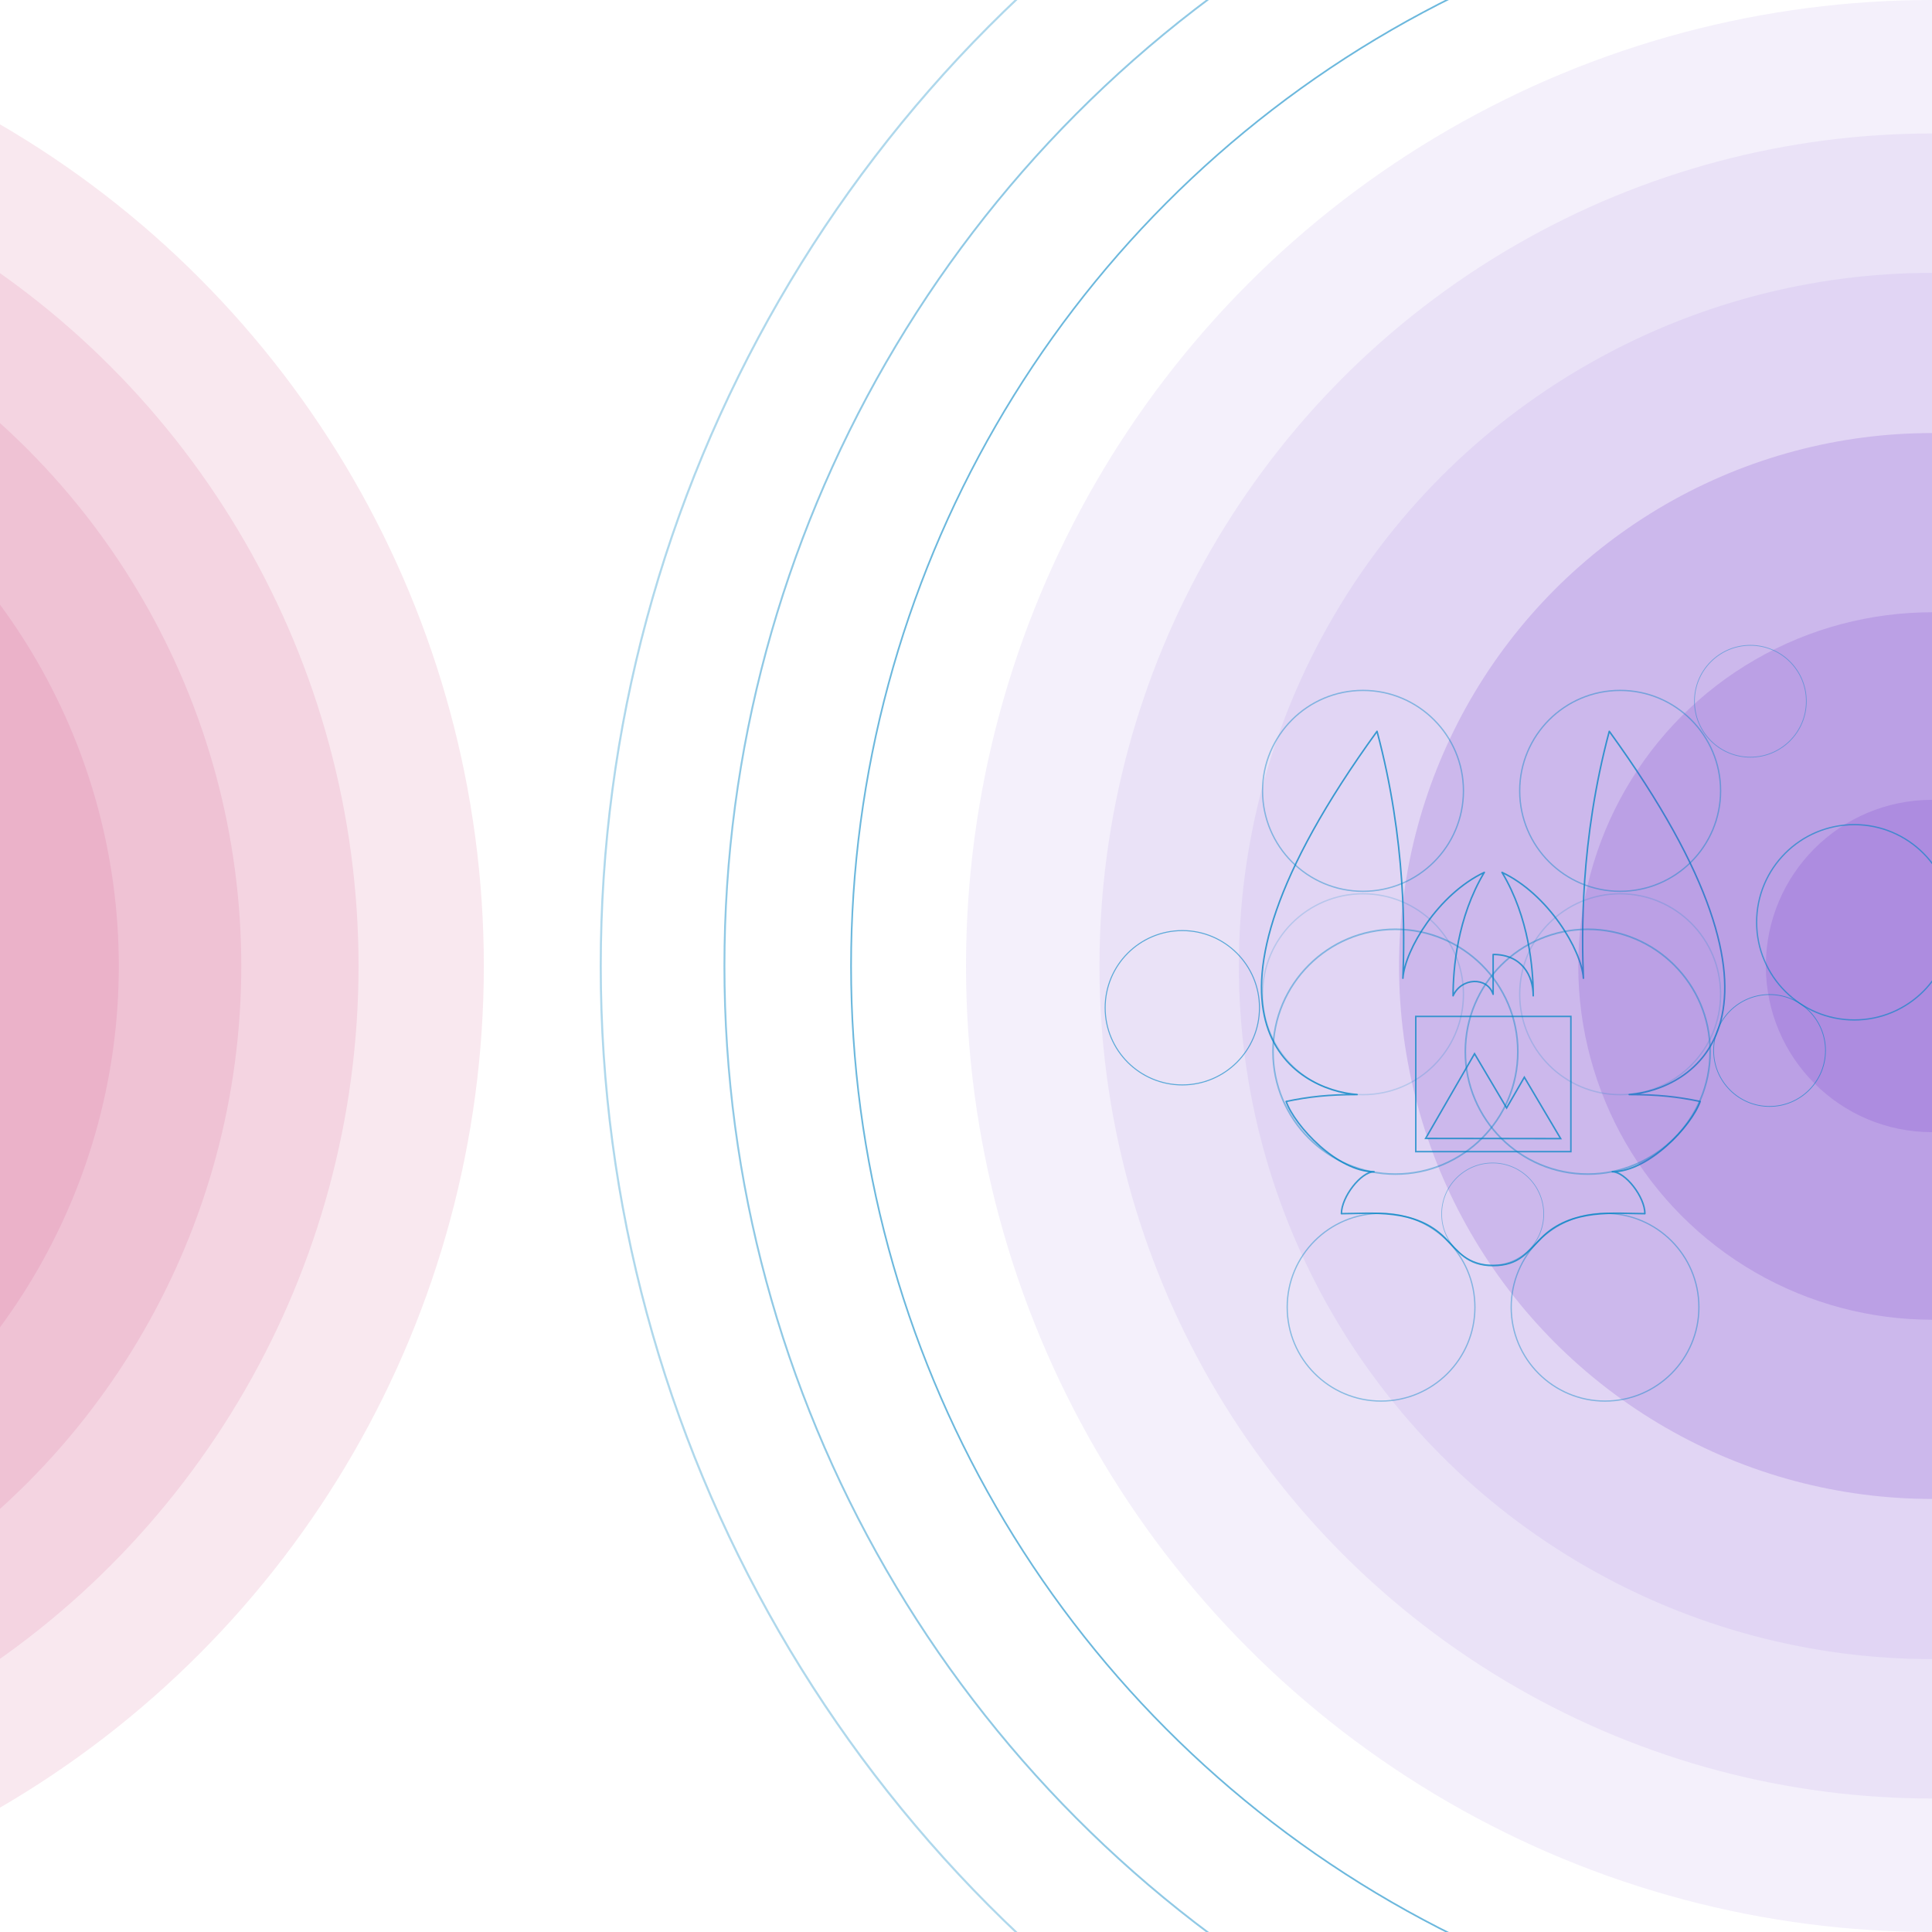 <?xml version="1.0" encoding="UTF-8" standalone="no"?>
<!-- Created with Inkscape (http://www.inkscape.org/) -->

<svg
   width="1280"
   height="1280"
   viewBox="0 0 338.667 338.667"
   version="1.1"
   id="svg1"
   inkscape:export-filename="back2.svg"
   inkscape:export-xdpi="96"
   inkscape:export-ydpi="96"
   sodipodi:docname="backgallery2.svg"
   inkscape:version="1.3.2 (091e20e, 2023-11-25, custom)"
   xmlns:inkscape="http://www.inkscape.org/namespaces/inkscape"
   xmlns:sodipodi="http://sodipodi.sourceforge.net/DTD/sodipodi-0.dtd"
   xmlns="http://www.w3.org/2000/svg"
   xmlns:svg="http://www.w3.org/2000/svg">
  <sodipodi:namedview
     id="namedview1"
     pagecolor="#181726"
     bordercolor="#000000"
     borderopacity="0.25"
     inkscape:showpageshadow="2"
     inkscape:pageopacity="0.0"
     inkscape:pagecheckerboard="0"
     inkscape:deskcolor="#d1d1d1"
     inkscape:document-units="px"
     inkscape:zoom="0.18106587"
     inkscape:cx="298.23401"
     inkscape:cy="648.93511"
     inkscape:window-width="1920"
     inkscape:window-height="1009"
     inkscape:window-x="1912"
     inkscape:window-y="-8"
     inkscape:window-maximized="1"
     inkscape:current-layer="layer1" />
  <defs
     id="defs1" />
  <g
     inkscape:label="Camada 1"
     inkscape:groupmode="layer"
     id="layer1">
    <circle
       style="opacity:0.077;fill:#7137c8;fill-opacity:1;stroke-width:0.188;paint-order:stroke markers fill"
       id="path6"
       cx="338.667"
       cy="169.333"
       r="121.499" />
    <circle
       style="opacity:0.077;fill:#7137c8;fill-opacity:1;stroke-width:0.226;paint-order:stroke markers fill"
       id="circle6"
       cx="338.667"
       cy="169.333"
       r="145.936" />
    <circle
       style="opacity:0.077;fill:#7137c8;fill-opacity:1;stroke-width:0.262;paint-order:stroke markers fill"
       id="circle7"
       cx="338.667"
       cy="169.333"
       r="169.333" />
    <circle
       style="opacity:0.18;fill:#7137c8;fill-opacity:1;stroke-width:0.145;paint-order:stroke markers fill"
       id="circle8"
       cx="338.667"
       cy="169.333"
       r="93.422" />
    <circle
       style="opacity:0.117;fill:#c83771;fill-opacity:1;stroke-width:0.165;paint-order:stroke markers fill"
       id="circle20"
       cx="-85.92"
       cy="169.333"
       r="106.743" />
    <circle
       style="opacity:0.117;fill:#c83771;fill-opacity:1;stroke-width:0.199;paint-order:stroke markers fill"
       id="circle21"
       cx="-85.92"
       cy="169.333"
       r="128.212" />
    <circle
       style="opacity:0.117;fill:#c83771;fill-opacity:1;stroke-width:0.231;paint-order:stroke markers fill"
       id="circle22"
       cx="-85.92"
       cy="169.333"
       r="148.768" />
    <circle
       style="opacity:0.117;fill:#c83771;fill-opacity:1;stroke-width:0.265;paint-order:stroke markers fill"
       id="circle24"
       cx="-85.92"
       cy="169.333"
       r="170.732" />
    <path
       id="path1-0"
       style="display:inline;fill:none;fill-opacity:1;stroke:#0084c4;stroke-width:0.265;stroke-linecap:round;stroke-linejoin:round;stroke-dasharray:none;stroke-opacity:1;opacity:0.752"
       inkscape:label="caminho"
       inkscape:transform-center-x="-0.099715571"
       inkscape:transform-center-y="-13.752849"
       d="m 241.386,128.195 c -37.002,51.042 -14.002,62.877 -3.494,63.676 -5.031,0 -8.365,0.366 -12.443,1.207 1.524,4.316 9.032,12.321 15.41,12.321 -2.283,0 -5.717,4.419 -5.717,7.349 5.26,0 12.882,-1.013 18.132,4.237 2.365,2.365 3.87,4.863 8.464,4.866 h 0.007 c 4.595,-0.002 6.099,-2.5 8.464,-4.866 5.25,-5.25 12.871,-4.237 18.132,-4.237 0,-2.931 -3.435,-7.349 -5.717,-7.349 6.378,0 13.886,-8.005 15.41,-12.321 -4.079,-0.841 -7.412,-1.207 -12.443,-1.207 10.508,-0.799 33.508,-12.634 -3.494,-63.676 -5.151,19.224 -4.822,35.829 -4.534,43.286 -0.351,-5.014 -6.198,-14.743 -14.273,-18.56 4.751,7.913 5.476,16.922 5.476,21.637 0,-3.468 -1.931,-7.246 -7.028,-7.246 l -0.002,6.982 c -1.036,-3.13 -5.585,-2.949 -7.02,0.264 0,-4.715 0.725,-13.724 5.476,-21.637 -8.075,3.817 -13.922,13.546 -14.273,18.56 0.288,-7.457 0.617,-24.062 -4.534,-43.286 z"
       sodipodi:nodetypes="cccccssssccccccccccccccc" />
    <rect
       style="opacity:1;fill:none;fill-opacity:1;stroke:none;stroke-width:0.265;stroke-dasharray:none;stroke-opacity:1;paint-order:stroke markers fill"
       id="rect1"
       width="338.667"
       height="338.667"
       x="0"
       y="0" />
    <path
       id="path7"
       style="opacity:0.752;fill:none;fill-opacity:1;stroke:#0084c4;stroke-width:0.265;stroke-dasharray:none;stroke-opacity:1;paint-order:stroke markers fill"
       d="m 258.476,184.712 -8.572,14.847 23.672,0.034 -6.369,-10.757 -3.105,5.378 z"
       sodipodi:nodetypes="cccccc" />
    <path
       id="rect8"
       style="opacity:0.72;fill:none;stroke:#0084c4;stroke-width:0.265;paint-order:stroke markers fill;stroke-dasharray:none;stroke-opacity:1"
       d="m 248.177,178.173 h 27.188 v 23.7 h -27.188 z" />
    <circle
       style="opacity:0.18;fill:#7137c8;fill-opacity:1;stroke-width:0.096;paint-order:stroke markers fill"
       id="circle10"
       cx="338.667"
       cy="169.333"
       r="62.005" />
    <circle
       style="opacity:0.18;fill:#7137c8;fill-opacity:1;stroke-width:0.045;paint-order:stroke markers fill"
       id="circle11"
       cx="338.667"
       cy="169.333"
       r="29.127" />
    <circle
       style="opacity:0.577;fill:none;fill-opacity:1;stroke-width:0.294;paint-order:stroke markers fill;stroke:#0084c4;stroke-opacity:1"
       id="circle12"
       cx="338.667"
       cy="169.333"
       r="189.482" />
    <circle
       style="opacity:0.435;fill:none;fill-opacity:1;stroke:#0084c4;stroke-width:0.328;stroke-opacity:1;paint-order:stroke markers fill"
       id="circle13"
       cx="338.667"
       cy="169.333"
       r="211.68" />
    <circle
       style="opacity:0.313;fill:none;fill-opacity:1;stroke:#0084c4;stroke-width:0.362;stroke-opacity:1;paint-order:stroke markers fill"
       id="circle14"
       cx="338.667"
       cy="169.333"
       r="233.362" />
    <circle
       style="opacity:0.191;fill:none;fill-opacity:1;stroke:#0084c4;stroke-width:0.232;stroke-dasharray:none;stroke-opacity:1;paint-order:stroke markers fill"
       id="path14"
       cx="238.925"
       cy="174.28"
       r="17.608" />
    <circle
       style="opacity:0.425;fill:none;fill-opacity:1;stroke:#0084c4;stroke-width:0.232;stroke-dasharray:none;stroke-opacity:1;paint-order:stroke markers fill"
       id="circle15"
       cx="238.925"
       cy="138.632"
       r="17.608" />
    <circle
       style="opacity:0.425;fill:none;fill-opacity:1;stroke:#0084c4;stroke-width:0.283;stroke-dasharray:none;stroke-opacity:1;paint-order:stroke markers fill"
       id="circle16"
       cx="244.608"
       cy="184.354"
       r="21.457" />
    <circle
       style="opacity:0.425;fill:none;fill-opacity:1;stroke:#0084c4;stroke-width:0.118;stroke-dasharray:none;stroke-opacity:1;paint-order:stroke markers fill"
       id="circle17"
       cx="261.658"
       cy="212.808"
       r="8.947" />
    <circle
       style="opacity:0.191;fill:none;fill-opacity:1;stroke:#0084c4;stroke-width:0.232;stroke-dasharray:none;stroke-opacity:1;paint-order:stroke markers fill"
       id="circle18"
       cx="-284.001"
       cy="174.28"
       r="17.608"
       transform="scale(-1,1)" />
    <circle
       style="opacity:0.425;fill:none;fill-opacity:1;stroke:#0084c4;stroke-width:0.232;stroke-dasharray:none;stroke-opacity:1;paint-order:stroke markers fill"
       id="circle19"
       cx="-284.001"
       cy="138.632"
       r="17.608"
       transform="scale(-1,1)" />
    <circle
       style="opacity:0.425;fill:none;fill-opacity:1;stroke:#0084c4;stroke-width:0.283;stroke-dasharray:none;stroke-opacity:1;paint-order:stroke markers fill"
       id="circle23"
       cx="-278.318"
       cy="184.354"
       r="21.457"
       transform="scale(-1,1)" />
    <circle
       style="opacity:0.425;fill:none;fill-opacity:1;stroke:#0084c4;stroke-width:0.217;stroke-dasharray:none;stroke-opacity:1;paint-order:stroke markers fill"
       id="circle25"
       cx="242.09"
       cy="229.146"
       r="16.453" />
    <circle
       style="opacity:0.425;fill:none;fill-opacity:1;stroke:#0084c4;stroke-width:0.217;stroke-dasharray:none;stroke-opacity:1;paint-order:stroke markers fill"
       id="circle26"
       cx="281.354"
       cy="229.146"
       r="16.453" />
    <circle
       style="opacity:0.425;fill:none;fill-opacity:1;stroke:#0084c4;stroke-width:0.129;stroke-dasharray:none;stroke-opacity:1;paint-order:stroke markers fill"
       id="circle27"
       cx="-306.833"
       cy="122.924"
       r="9.805"
       transform="scale(-1,1)" />
    <circle
       style="opacity:0.612;fill:none;fill-opacity:1;stroke:#0084c4;stroke-width:0.129;stroke-dasharray:none;stroke-opacity:1;paint-order:stroke markers fill"
       id="circle28"
       cx="-310.191"
       cy="184.145"
       r="9.805"
       transform="scale(-1,1)" />
    <circle
       style="opacity:0.612;fill:none;fill-opacity:1;stroke:#0084c4;stroke-width:0.226;stroke-dasharray:none;stroke-opacity:1;paint-order:stroke markers fill"
       id="circle29"
       cx="-325.044"
       cy="161.671"
       r="17.119"
       transform="scale(-1,1)" />
    <circle
       style="opacity:0.612;fill:none;fill-opacity:1;stroke:#0084c4;stroke-width:0.179;stroke-dasharray:none;stroke-opacity:1;paint-order:stroke markers fill"
       id="circle30"
       cx="-207.252"
       cy="176.653"
       r="13.526"
       transform="scale(-1,1)" />
  </g>
</svg>
